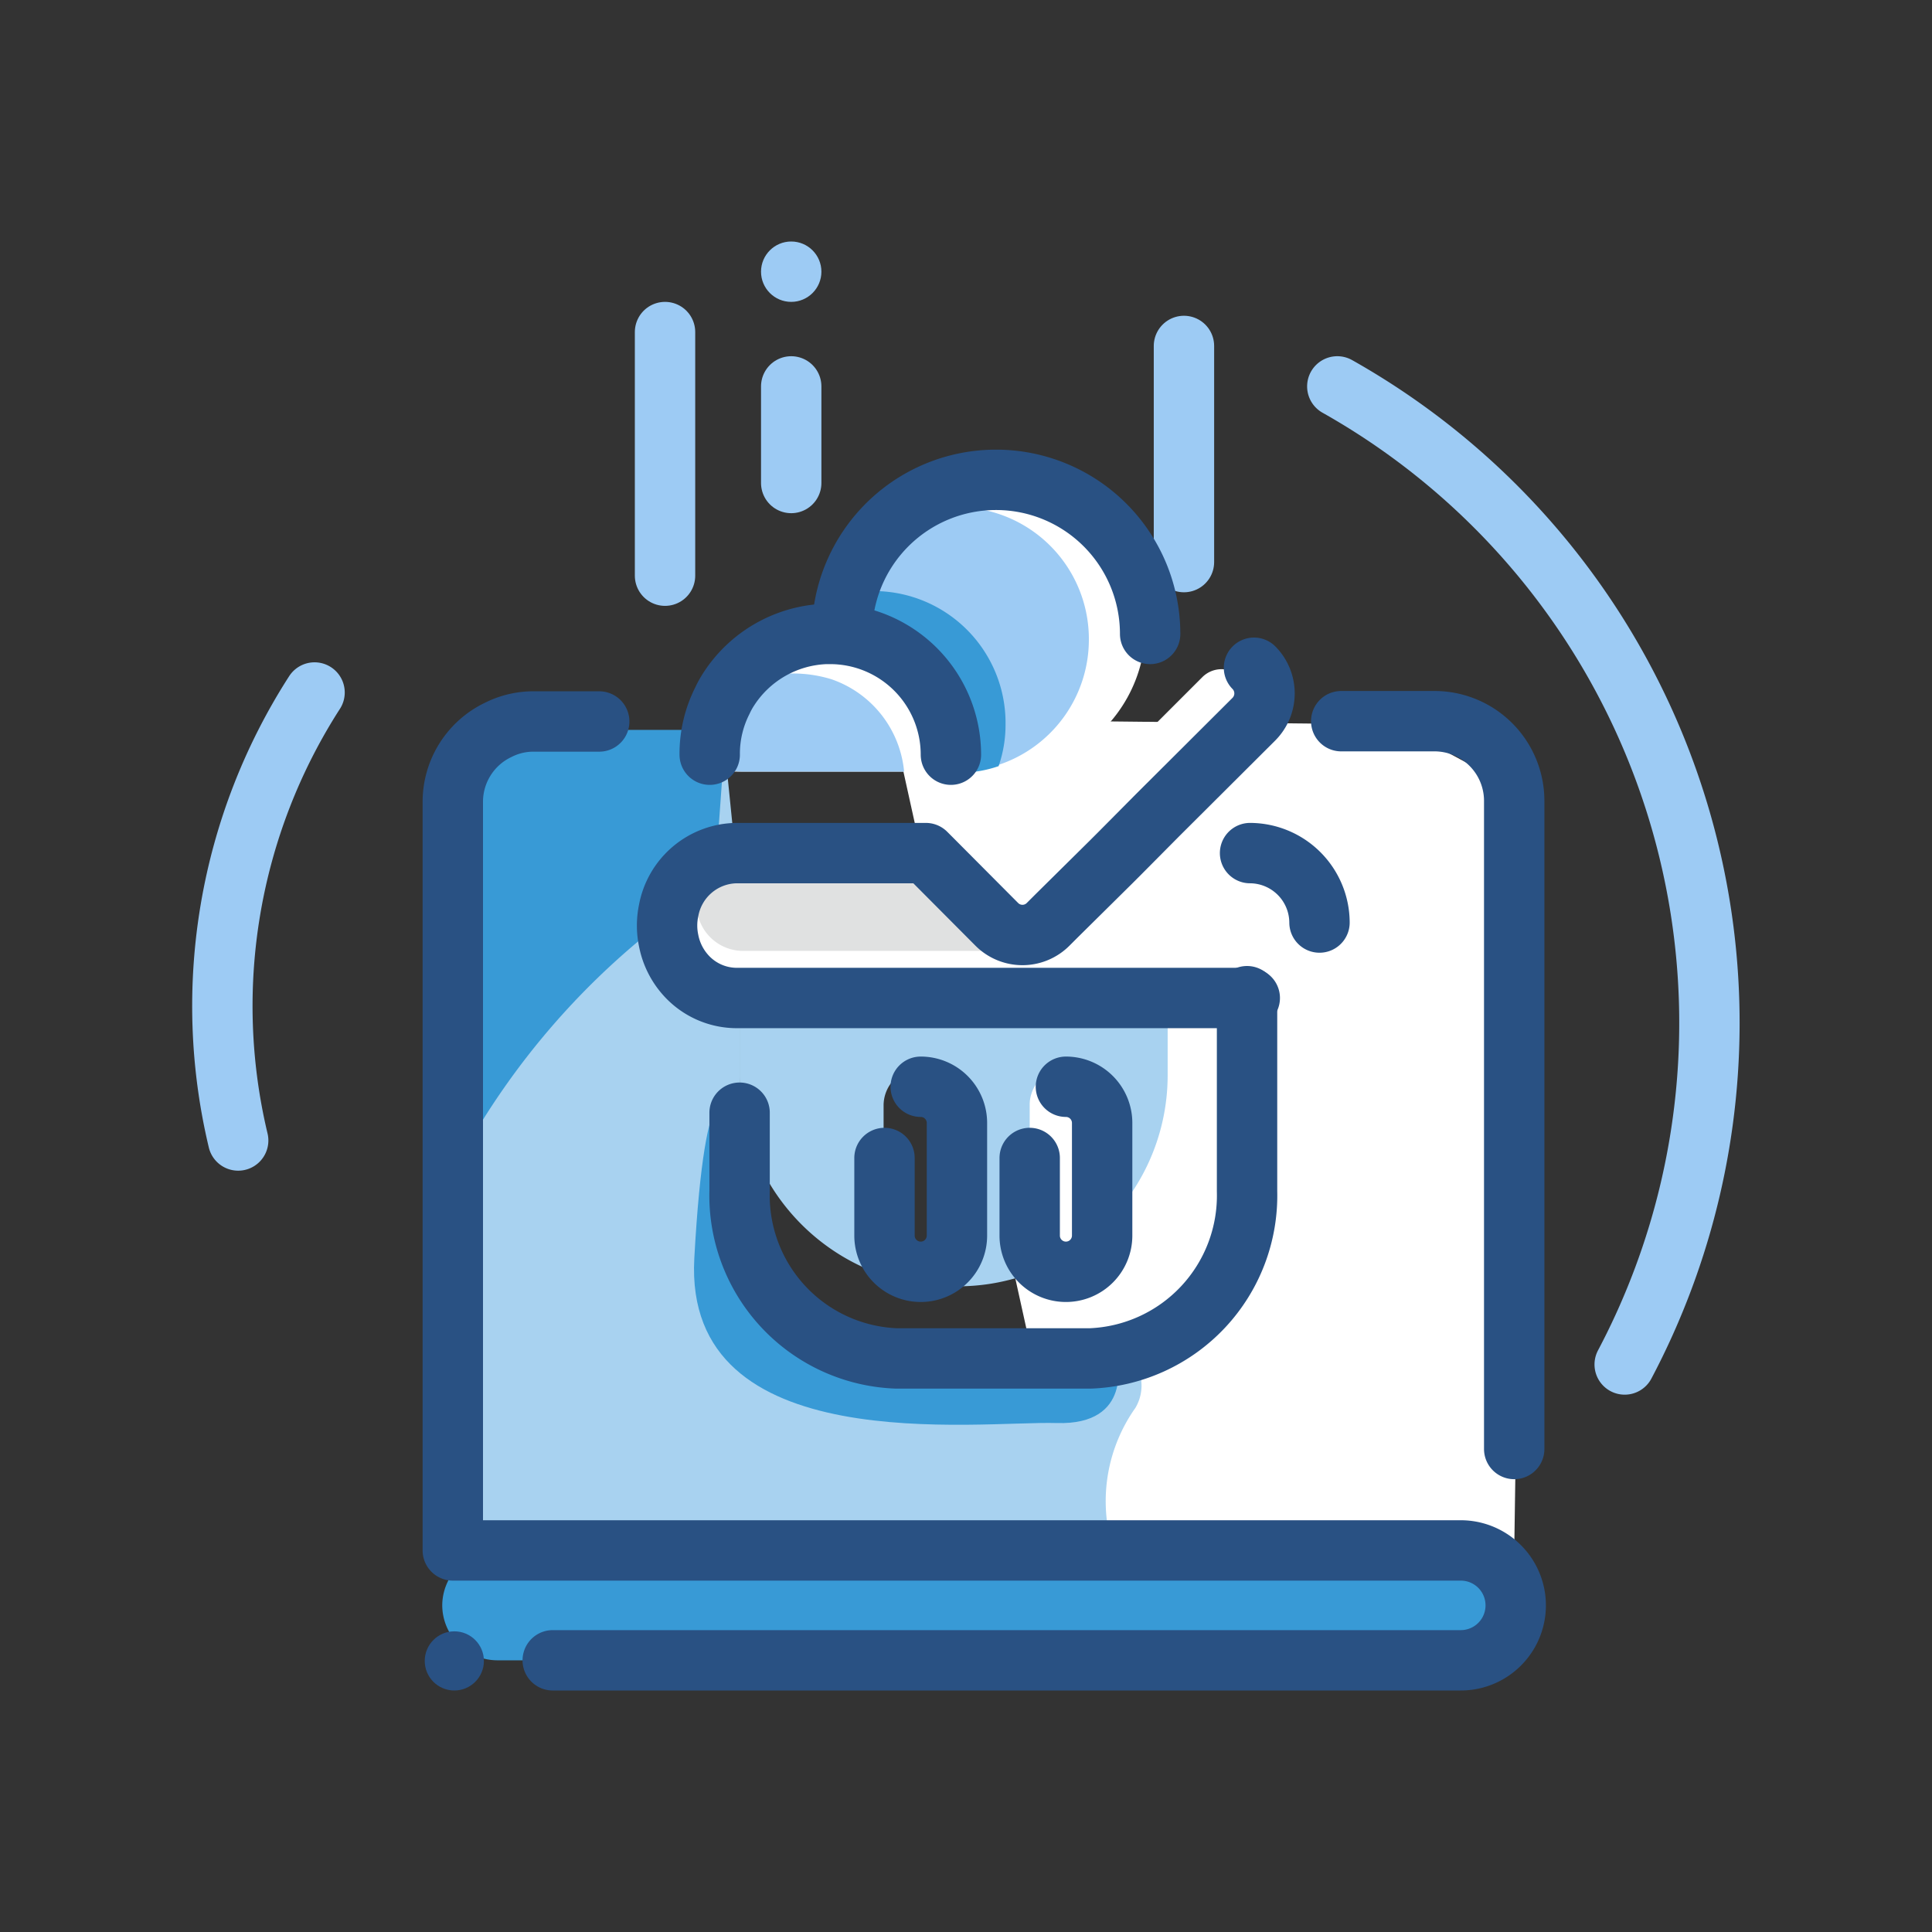 <svg id="Layer_1" data-name="Layer 1" xmlns="http://www.w3.org/2000/svg" viewBox="0 0 64 64"><rect x="0" y="0" width="64" height="64" fill="#333333" stroke="none"/><defs><style>.cls-1{fill:#9dcbf4;}.cls-2,.cls-6{fill:none;stroke-linecap:round;stroke-linejoin:round;stroke-width:2px;}.cls-2{stroke:#9dcbf4;}.cls-3{fill:#fff;}.cls-4{fill:#a8d2f0;}.cls-5{fill:#389ad6;}.cls-6{stroke:#295183;}.cls-7{fill:#295183;}.cls-8{fill:#e0e1e1;}</style></defs><title>laptop, computer, cloud, shopping, online</title><circle class="cls-1" cx="26.21" cy="9" r="1"/><path class="cls-2" d="M7.89,37.78a19.19,19.19,0,0,1,2.53-14.84"/><path class="cls-2" d="M44.3,12.8a24.2,24.2,0,0,1,9.52,32.4"/><polygon class="cls-3" points="31.1 16.69 35.23 18.45 36.03 20.5 36.03 23.89 46.22 24 50.53 26.31 50.16 51.46 35.53 50.94 29.09 21.77 31.1 16.69"/><path class="cls-4" d="M36.82,51.15c0,.1.07.21.11.3l-20.45-.07A1.44,1.44,0,0,1,15,49.94V26.57a2.64,2.64,0,0,1,1-2.09,1.44,1.44,0,0,1,.88-.29H24a3,3,0,0,0,0,.52l.51,5.05v11.5c0,1.78,2,3.24,3.87,3.24l6.44,0c0,.21-.07.4-.11.6l1.06-.5a1.44,1.44,0,0,1,.61-.14h0a1.44,1.44,0,0,1,1.23,2.18A5.35,5.35,0,0,0,36.82,51.15Z"/><path class="cls-5" d="M16.54,24.18H24a3,3,0,0,0,0,.52l-.33,4.62A25.06,25.06,0,0,0,15,38.84V26.57A2.64,2.64,0,0,1,16.54,24.18Z"/><path class="cls-4" d="M45.21,24.18H43.78c.32-.11.65-.21,1-.28a1.34,1.34,0,0,1,.28-.08.19.19,0,0,1,0,.08A2.48,2.48,0,0,1,45.21,24.18Z"/><path class="cls-5" d="M48.34,55H16.47a1.83,1.83,0,0,1-1.82-1.82h0a1.83,1.83,0,0,1,1.82-1.82H48.34a1.83,1.83,0,0,1,1.82,1.82h0A1.83,1.83,0,0,1,48.34,55Z"/><path class="cls-6" d="M44.43,23.89h3.09a2.64,2.64,0,0,1,2.64,2.64V48"/><path class="cls-5" d="M37,45s.56,2.22-2,2.14-12.37,1.25-12-5.46,1.17-5,1.17-5l1.71,7Z"/><path class="cls-6" d="M18.31,55H48.39a1.82,1.82,0,0,0,0-3.64H15V26.57a2.64,2.64,0,0,1,1.5-2.39,2.58,2.58,0,0,1,1.19-.28h2.16"/><circle class="cls-7" cx="15.05" cy="55.02" r="0.98"/><line class="cls-2" x1="26.21" y1="12.8" x2="26.21" y2="16"/><line class="cls-2" x1="22.03" y1="11" x2="22.03" y2="19.07"/><line class="cls-2" x1="39.22" y1="11.46" x2="39.22" y2="18.62"/><path class="cls-3" d="M43.72,30.64A2.38,2.38,0,0,1,41.34,33H24.47a2.38,2.38,0,0,1-2.33-1.9,2.42,2.42,0,0,1,0-1,2.38,2.38,0,0,1,2.33-1.9H30.7l.16.16L33,30.62a1.2,1.2,0,0,0,1.7,0l2.07-2.07.29-.29h4.24A2.38,2.38,0,0,1,43.72,30.64Z"/><path class="cls-3" d="M37.94,20.24q0,.21,0,.41a4.76,4.76,0,0,1-4.82,4.91H31a5,5,0,1,1,7-5.32Z"/><path class="cls-3" d="M23.43,25.56a4.67,4.67,0,0,1,9.34,0"/><path class="cls-3" d="M33,30.53h0a.9.9,0,0,0,1.27,0l6.83-6.83a.9.9,0,0,0,0-1.27h0a.9.9,0,0,0-1.27,0L33,29.26A.9.9,0,0,0,33,30.53Z"/><path class="cls-8" d="M35,30.34a1.49,1.49,0,0,1-.4.71,1.56,1.56,0,0,1-1.09.45H24.61a1.54,1.54,0,0,1-1.09-2.62,1.51,1.51,0,0,1,1.09-.46h6.24L33,30.62a1.2,1.2,0,0,0,1.7,0Z"/><path class="cls-4" d="M38.67,33H24.5c0,.08,0,.17,0,.25v2.42a7,7,0,0,0,6.94,6.94h.3a6.83,6.83,0,0,0,4-1.29,1.12,1.12,0,0,1-.43.08,1.2,1.2,0,0,1-1.2-1.2v-3.6a1.17,1.17,0,0,1,.09-.46,1.15,1.15,0,0,1,.26-.39,1.17,1.17,0,0,1,.85-.35,1.27,1.27,0,0,1,.26,0,1.2,1.2,0,0,1,.94,1.17v3.6a1.19,1.19,0,0,1-.2.67,6.93,6.93,0,0,0,2.37-5.21V33.27C38.67,33.19,38.67,33.1,38.67,33Zm-7,7.21a1.2,1.2,0,0,1-2.4,0v-3.6a1.23,1.23,0,0,1,.35-.85,1.17,1.17,0,0,1,.85-.35,1.2,1.2,0,0,1,1.2,1.2Z"/><path class="cls-6" d="M41.31,33v6.46A5.4,5.4,0,0,1,36.11,45H29.7a5.4,5.4,0,0,1-5.2-5.55V36.86"/><path class="cls-6" d="M41.41,28.26a2.31,2.31,0,0,1,2.3,2.3"/><path class="cls-6" d="M41.54,22.12a1.21,1.21,0,0,1,0,1.7L38.35,27,37.1,28.26l-.29.29L35,30.34l-.28.28a1.2,1.2,0,0,1-1.7,0l-2.19-2.2-.16-.16H24.4a2.32,2.32,0,0,0-2.25,1.9,2.42,2.42,0,0,0,0,1,2.39,2.39,0,0,0,.62,1.2,2.27,2.27,0,0,0,1.63.7h17"/><path class="cls-6" d="M35.31,36h0a1.2,1.2,0,0,1,1.2,1.2v3.73a1.2,1.2,0,0,1-1.2,1.2h0a1.2,1.2,0,0,1-1.2-1.2V38.36"/><path class="cls-1" d="M29.95,25.56H24.56a1.38,1.38,0,0,1-1.38-1.36,1.27,1.27,0,0,1,.54-1.07h0a3.35,3.35,0,0,1,.4-.25A4.21,4.21,0,0,1,26,22.31h.28a4.36,4.36,0,0,1,1.26.19h0A3.59,3.59,0,0,1,29.95,25.56Z"/><path class="cls-1" d="M36.07,21.12v.08a4.37,4.37,0,0,1-3,4.14,4.12,4.12,0,0,1-1.19.22H31.5V25a4,4,0,0,0-4-4h-.14a4.47,4.47,0,0,1,.22-1.2,4.36,4.36,0,0,1,4-3h.09A4.37,4.37,0,0,1,36.07,21.12Z"/><path class="cls-5" d="M33.31,23.89V24a4.18,4.18,0,0,1-.23,1.38,4.12,4.12,0,0,1-1.19.22H31.5V25a4,4,0,0,0-4-4h-.14a4.47,4.47,0,0,1,.22-1.2,4.3,4.3,0,0,1,1.29-.22H29A4.37,4.37,0,0,1,33.31,23.89Z"/><path class="cls-6" d="M30.5,36h0a1.2,1.2,0,0,1,1.2,1.2v3.73a1.2,1.2,0,0,1-1.2,1.2h0a1.2,1.2,0,0,1-1.2-1.2V38.36"/><path class="cls-6" d="M27.89,21A5.1,5.1,0,1,1,38.1,21"/><path class="cls-6" d="M31.5,25a4,4,0,0,0-4-4h-.14a4,4,0,0,0-3.22,1.83,2.91,2.91,0,0,0-.21.38A3.89,3.89,0,0,0,23.51,25"/></svg>